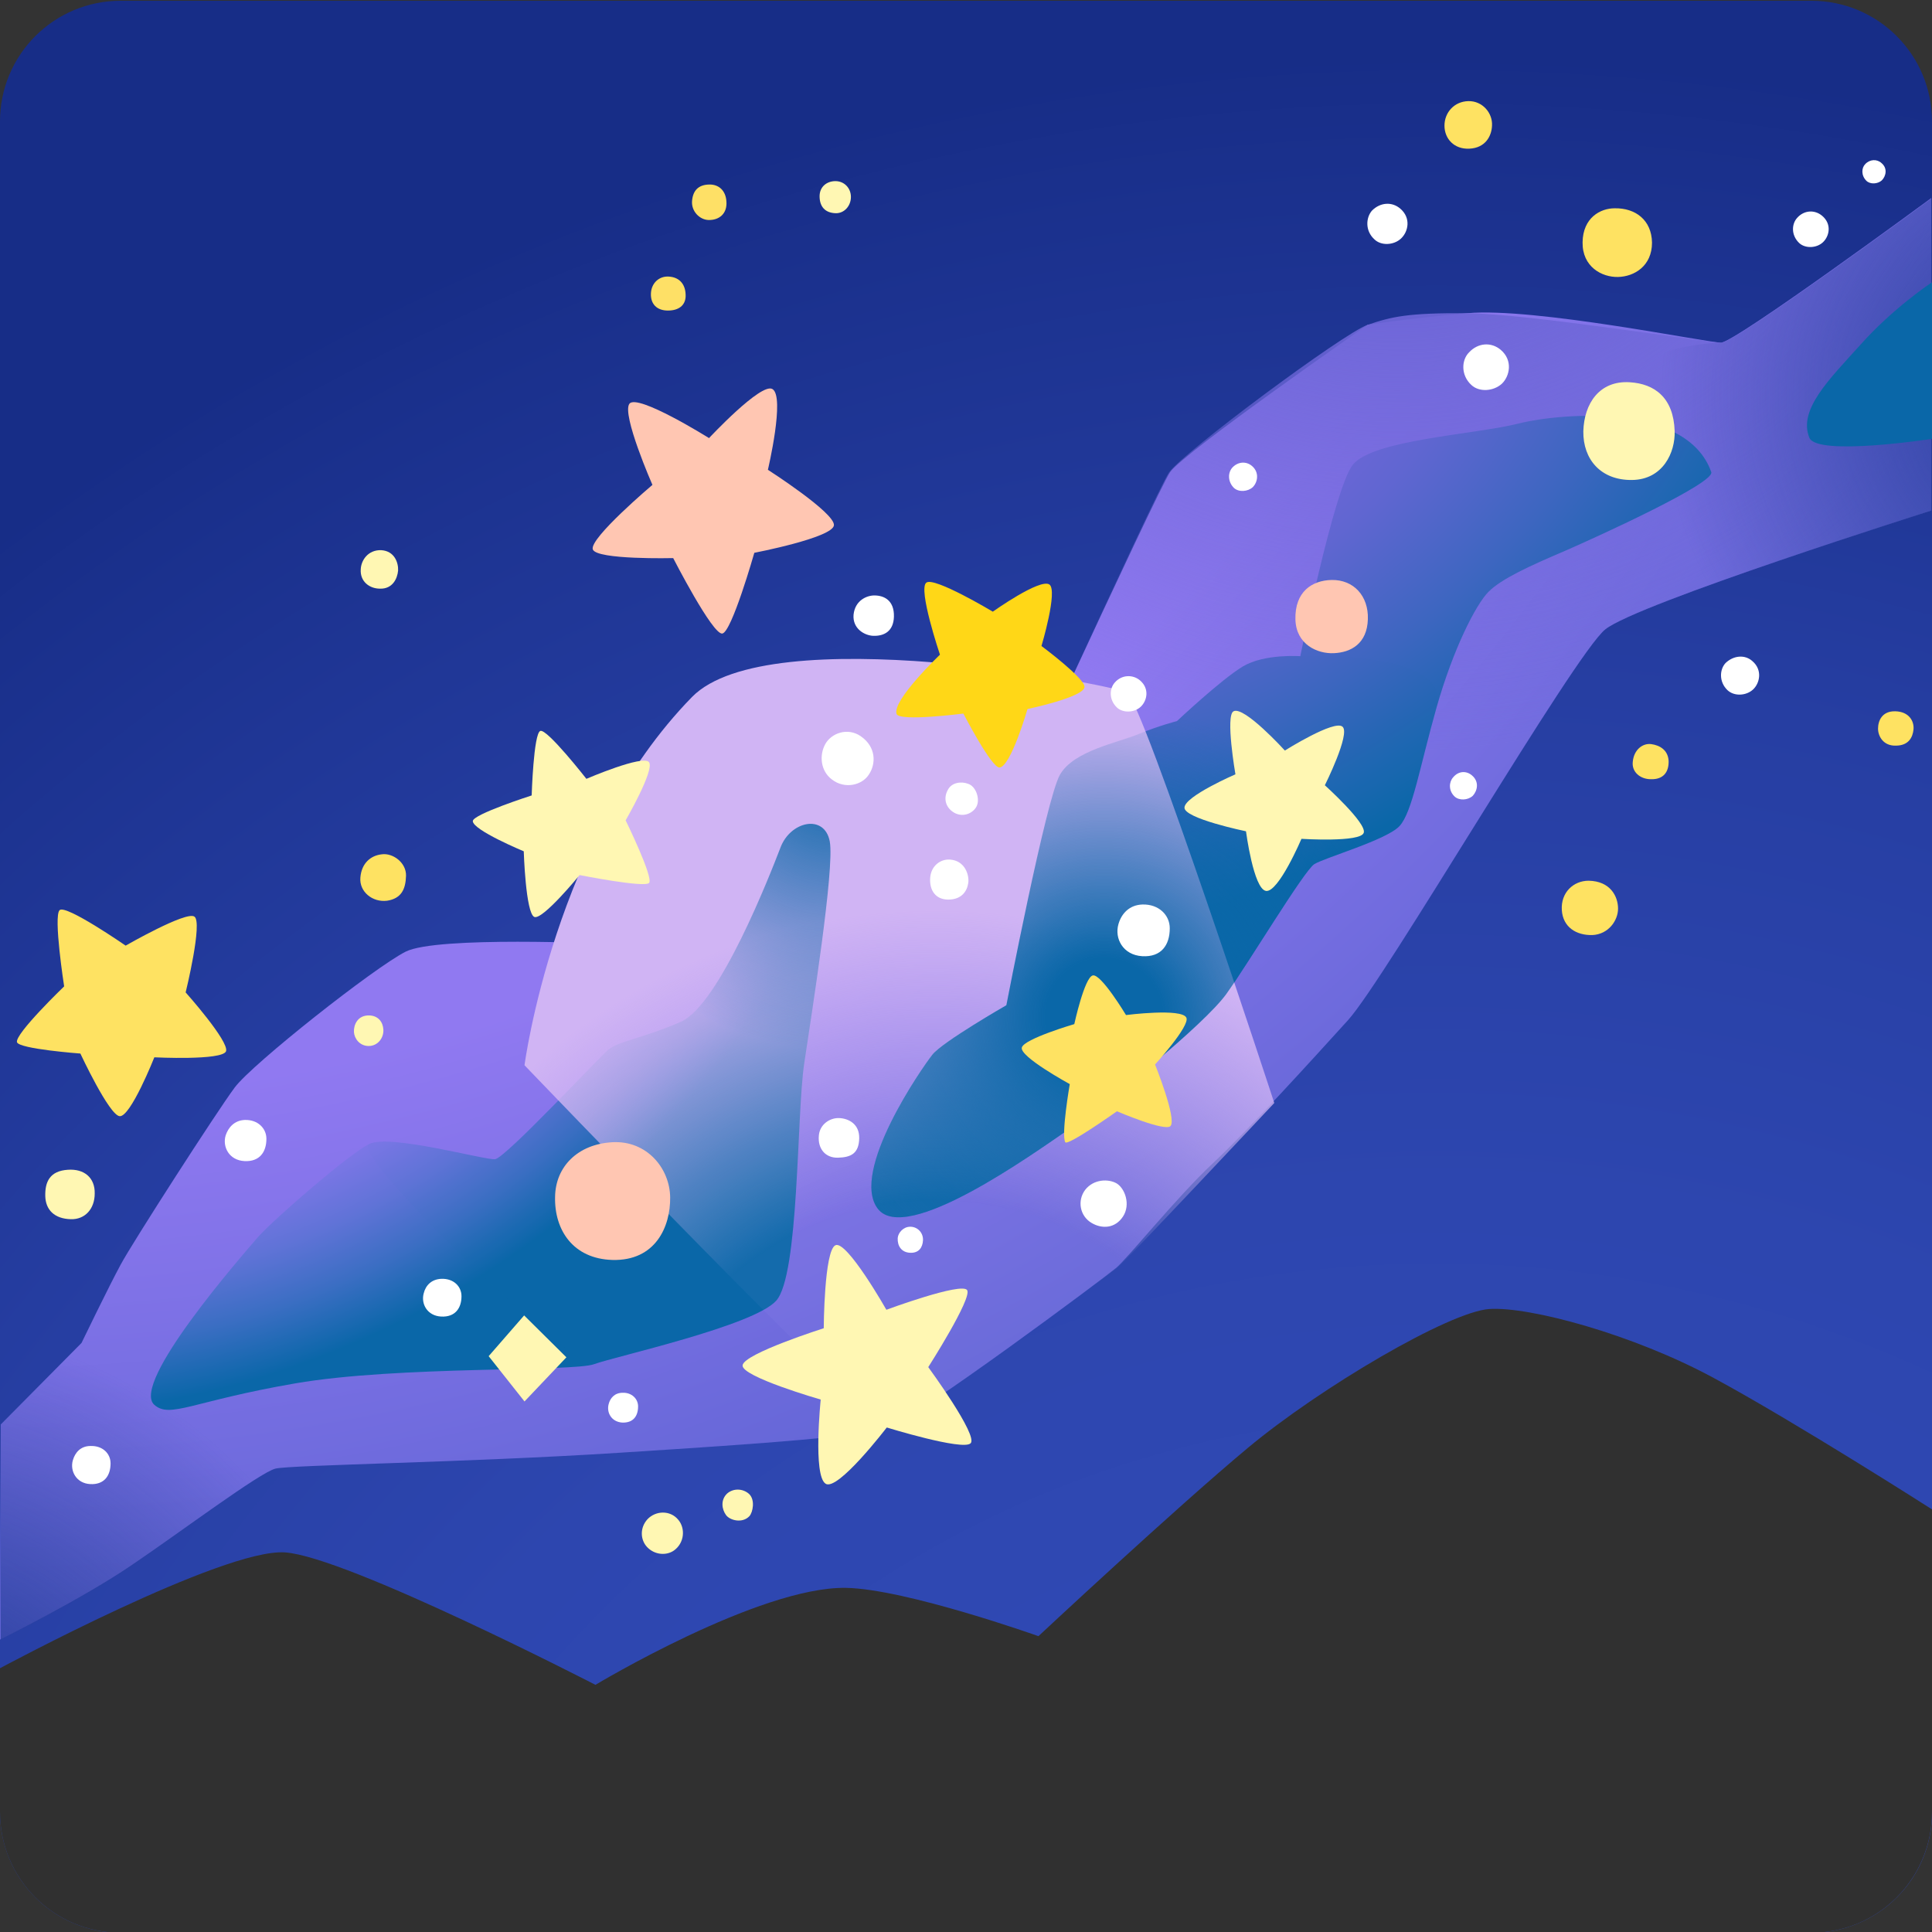 <?xml version="1.0" encoding="utf-8"?>
<!-- Generator: Adobe Illustrator 26.3.1, SVG Export Plug-In . SVG Version: 6.00 Build 0)  -->
<svg version="1.1" id="katman_1" xmlns="http://www.w3.org/2000/svg" xmlns:xlink="http://www.w3.org/1999/xlink" x="0px" y="0px"
	 viewBox="0 0 512 512" style="enable-background:new 0 0 512 512;" xml:space="preserve">
<rect x="0" y="0" width="512" height="512" fill="#333333" stroke="none"/>
<style type="text/css">
	.st0{fill:none;}
	.st1{fill:url(#SVGID_1_);}
	.st2{fill:#303030;}
	.st3{fill:url(#SVGID_00000153707665870002374990000000872619248349533059_);}
	.st4{fill:url(#SVGID_00000110446206123915001970000007415821771588940731_);}
	.st5{fill:url(#SVGID_00000144318772548509008690000001445964425550703294_);}
	.st6{fill:url(#SVGID_00000109020317622041524120000009344734724345782965_);}
	.st7{fill:#0A67A8;}
	.st8{fill:url(#SVGID_00000047035613925617693310000004306008135968413623_);}
	.st9{fill:url(#SVGID_00000183244607211830721690000010966487951569091229_);}
	.st10{fill:url(#SVGID_00000092455979789364155220000012561438786093812151_);}
	.st11{fill:url(#SVGID_00000021817565596461845490000013168777791981456571_);}
	.st12{fill:url(#SVGID_00000053504535311911369030000018187236197617357976_);}
	.st13{fill:#FFFFFF;}
	.st14{fill:#FFD717;}
	.st15{fill:#FEE262;}
	.st16{fill:#FFF7B3;}
	.st17{fill:#FFC6B2;}
	.st18{fill:#FEE066;}
</style>
<path class="st0" d="z"/>
<radialGradient id="SVGID_1_" cx="-1621.617" cy="920.65" r="148.696" gradientTransform="matrix(4.255 0 0 4.255 7280.68 -3270.521)" gradientUnits="userSpaceOnUse">
	<stop  offset="0.334" style="stop-color:#3049B4"/>
	<stop  offset="0.525" style="stop-color:#2D46AF"/>
	<stop  offset="0.737" style="stop-color:#263EA2"/>
	<stop  offset="0.958" style="stop-color:#1A308C"/>
	<stop  offset="1" style="stop-color:#172D87"/>
</radialGradient>
<path class="st1" d="M480,512.2H32c-17.7,0-32-14.3-32-32v-448c0-17.7,14.3-32,32-32h448c17.7,0,32,14.3,32,32v448
	C512.1,497.9,497.7,512.2,480,512.2z"/>
<path class="st2" d="M0,442.1v38.1c0,17.7,14.3,32,32,32h448c17.7,0,32-14.3,32-32V400c0,0-36.3-23.2-57.8-34.8
	c-21.4-11.6-48.9-19-59.5-18.3s-44.8,20.8-64,36.8s-55.5,49.9-55.5,49.9s-35.1-12.5-51-12.8c-23-0.4-66.4,25.7-66.4,25.7
	s-65.9-34-82.3-35.1S0,442.1,0,442.1z"/>
<radialGradient id="SVGID_00000151513533437259868220000003414247867076344971_" cx="-1712.07" cy="732.781" r="137.842" gradientTransform="matrix(4.255 0 0 4.255 7280.68 -3270.521)" gradientUnits="userSpaceOnUse">
	<stop  offset="0.756" style="stop-color:#9079F1"/>
	<stop  offset="1" style="stop-color:#6366D6"/>
</radialGradient>
<path style="fill:url(#SVGID_00000151513533437259868220000003414247867076344971_);" d="M0,434.5c0,0,22-10.9,35-19.8
	c13-8.8,33.9-24.5,38-25.5c4.2-1,50.5-1.6,91.1-4.2s63.5-4.2,71.3-6.8s57.3-39.6,60.4-42.2s16.1-18.8,25.5-27.6
	c9.4-8.8,26-27.1,35.9-38s59.9-96.9,68.2-103.6c8.3-6.8,86.4-31.5,86.4-31.5V52.5c0,0-52,38.3-55.7,38.3s-49.5-9.4-67.2-7.8
	c-17.7,1.6-26.5,3.1-26.5,3.1s-48.7,33.8-52.3,39c-3.6,5.2-51.6,109.9-51.6,109.9l-97.9,15.1c0,0-44.8-2.1-53.1,2.1
	s-40.6,29.7-45.3,36S35.1,329.3,32,335.1c-3.1,5.7-10.4,20.8-10.4,20.8L0.2,377.5L0,434.5L0,434.5z"/>
<radialGradient id="SVGID_00000132061030960584371250000017593916800359123106_" cx="-1624.086" cy="766.06" r="52.806" gradientTransform="matrix(4.255 0 0 4.255 7280.68 -3270.521)" gradientUnits="userSpaceOnUse">
	<stop  offset="0.388" style="stop-color:#6D66D7"/>
	<stop  offset="0.936" style="stop-color:#6D66D7;stop-opacity:0"/>
</radialGradient>
<path style="fill:url(#SVGID_00000132061030960584371250000017593916800359123106_);" d="M0,434.5c0,0,22-10.9,35-19.8
	c13-8.8,33.9-24.5,38-25.5c4.2-1,50.5-1.6,91.1-4.2s63.5-4.2,71.3-6.8s57.3-39.6,60.4-42.2s16.1-18.8,25.5-27.6
	c9.4-8.8,26-27.1,35.9-38s59.9-96.9,68.2-103.6c8.3-6.8,86.4-31.5,86.4-31.5V52.5c0,0-52,38.3-55.7,38.3s-51.4-7.7-67.2-7.8
	c-15.8-0.1-20.1,0.9-26.5,3.1c-6.5,2.3-49,33.9-52.6,39.1S258.5,235,258.5,235l-97.9,15.1c0,0-44.8-2.1-53.1,2.1s-40.6,29.7-45.3,36
	S35.1,329.3,32,335.1c-3.1,5.7-10.4,20.8-10.4,20.8L0.2,377.5L0,434.5L0,434.5z"/>
<radialGradient id="SVGID_00000093859259235038674150000013752676377580663977_" cx="-1582.38" cy="793.267" r="29.462" gradientTransform="matrix(4.255 0 0 4.255 7280.68 -3270.521)" gradientUnits="userSpaceOnUse">
	<stop  offset="0" style="stop-color:#273E9B"/>
	<stop  offset="0.861" style="stop-color:#273E9B;stop-opacity:0"/>
</radialGradient>
<path style="fill:url(#SVGID_00000093859259235038674150000013752676377580663977_);" d="M425.6,166.8c8.3-6.8,86.4-31.5,86.4-31.5
	V52.5c0,0-52,38.3-55.7,38.3c0,0-37.6,0-40.9,31.3S425.6,166.8,425.6,166.8z"/>
<radialGradient id="SVGID_00000059999117567091506890000000363036971835405963_" cx="-1717.659" cy="881.347" r="30.417" gradientTransform="matrix(4.255 0 0 4.255 7280.68 -3270.521)" gradientUnits="userSpaceOnUse">
	<stop  offset="0.2" style="stop-color:#273E9B"/>
	<stop  offset="1" style="stop-color:#273E9B;stop-opacity:0"/>
</radialGradient>
<path style="fill:url(#SVGID_00000059999117567091506890000000363036971835405963_);" d="M21.6,355.8L0.2,377.4v57.1
	c0,0,22-10.9,35-19.8c13-8.8,33.9-24.5,38-25.5l39.7-2.3c0,0-18.5-43.6-32.9-50.5C39.9,317.2,21.6,355.8,21.6,355.8z"/>
<path class="st7" d="M479.5,116c2,5,32.5,0.3,32.5,0.3V74.8c0,0-10.3,6.8-19,16.6C484.7,100.6,476.5,108.6,479.5,116z"/>
<radialGradient id="SVGID_00000089560517184325829870000003634675141646379157_" cx="-1665.068" cy="-442.69" r="28.335" gradientTransform="matrix(2.333 3.559 -6.158 4.036 1479.699 7826.524)" gradientUnits="userSpaceOnUse">
	<stop  offset="0.208" style="stop-color:#6D66D7"/>
	<stop  offset="0.35" style="stop-color:#6066D1"/>
	<stop  offset="0.616" style="stop-color:#3D66C0"/>
	<stop  offset="0.943" style="stop-color:#0A67A8"/>
</radialGradient>
<path style="fill:url(#SVGID_00000089560517184325829870000003634675141646379157_);" d="M453.5,125.1c1,2.9-29.4,16.8-38.8,20.9
	c-9.4,4-16.8,7.4-20.2,10.8s-9.4,15.2-13.8,30.7s-6.4,27.7-9.8,31.4s-19.9,8.4-22.6,10.1s-17.5,26.3-23.3,34.4
	c-5.7,8.1-31.7,29-41.5,35.7s-43.5,31-50.9,21.2s11.8-37.4,14.5-40.8s19.6-13.1,19.6-13.1s10.5-54.6,14.2-61.1
	c3.7-6.4,15.2-8.4,20.9-10.8c5.7-2.3,10.1-3.4,10.1-3.4s11.8-11.1,17.5-14.5s15.2-2.7,15.2-2.7s8.8-43.8,13.8-50.6
	c5.1-6.8,32.4-8.1,44.2-11.1C414.5,109.3,447.1,106.9,453.5,125.1z"/>
<radialGradient id="SVGID_00000178171956100327090630000016430225644071803276_" cx="-1691.287" cy="-506.539" r="39.099" gradientTransform="matrix(2.492 3.448 -4.63 3.345 1927.271 7739.762)" gradientUnits="userSpaceOnUse">
	<stop  offset="0.461" style="stop-color:#9079F1"/>
	<stop  offset="0.517" style="stop-color:#8A78EE"/>
	<stop  offset="0.59" style="stop-color:#7A76E5"/>
	<stop  offset="0.67" style="stop-color:#6073D7"/>
	<stop  offset="0.758" style="stop-color:#3B6EC3"/>
	<stop  offset="0.849" style="stop-color:#0D67AA"/>
	<stop  offset="0.854" style="stop-color:#0A67A8"/>
</radialGradient>
<path style="fill:url(#SVGID_00000178171956100327090630000016430225644071803276_);" d="M40.9,372.3c4.2,3.7,10.1-1,37.4-5.7
	s73.8-3,79.2-5.1c5.4-2,42.2-10.1,48.2-16.8c6.1-6.8,5.4-49.2,7.4-62.7s8.1-51.6,6.8-59c-1.4-7.4-10.5-5.4-13.1,1.7
	c-2.7,7-16.2,41.7-26.4,46.1c-10.1,4.4-16.5,5.1-19.2,7.4s-27.3,28.7-30,29s-28-6.8-33.4-4c-5.4,2.7-24.9,19.6-29.4,24.6
	C64.1,332.8,34.5,366.6,40.9,372.3z"/>
<radialGradient id="SVGID_00000075124325755888246980000006891103934171806896_" cx="-1652.804" cy="862.737" r="55.124" gradientTransform="matrix(4.255 0 0 4.255 7280.68 -3270.521)" gradientUnits="userSpaceOnUse">
	<stop  offset="0.351" style="stop-color:#D0B4F4;stop-opacity:4.900000e-02"/>
	<stop  offset="0.679" style="stop-color:#D0B4F4"/>
</radialGradient>
<path style="fill:url(#SVGID_00000075124325755888246980000006891103934171806896_);" d="M139,282.3c0,0,7.9-60.3,44.4-97.6
	c20.4-20.8,111-3.3,115.2-1.2c4.2,2.1,39.1,108.8,39.1,108.8s-39.6,42.2-41.6,43.7c-2.1,1.6-56.2,41.7-60.4,42.2
	C231.4,378.7,139,282.3,139,282.3z"/>
<radialGradient id="SVGID_00000158748180352798853610000001787049814802030482_" cx="-1642.308" cy="831.967" r="19.437" gradientTransform="matrix(4.255 0 0 4.255 7280.68 -3270.521)" gradientUnits="userSpaceOnUse">
	<stop  offset="0.189" style="stop-color:#0A67A8"/>
	<stop  offset="1" style="stop-color:#0A67A8;stop-opacity:2.000000e-02"/>
</radialGradient>
<path style="fill:url(#SVGID_00000158748180352798853610000001787049814802030482_);" d="M380.7,187.5c-4.4,15.5-6.4,27.7-9.8,31.4
	s-19.9,8.4-22.6,10.1c-2.7,1.7-17.5,26.3-23.3,34.4c-5.8,8.1-31.7,29-41.5,35.7s-43.5,31-50.9,21.2s11.8-37.4,14.5-40.8
	s19.6-13.1,19.6-13.1s10.5-54.6,14.2-61.1c3.7-6.4,15.2-8.4,20.9-10.8c5.7-2.3,10.1-3.4,10.1-3.4s11.8-11.1,17.5-14.5
	s15.2-2.7,15.2-2.7S385.1,172,380.7,187.5z"/>
<radialGradient id="SVGID_00000130639692849086280550000009415370921720558489_" cx="-1658.989" cy="816.634" r="17.383" gradientTransform="matrix(4.255 0 0 4.255 7280.68 -3270.521)" gradientUnits="userSpaceOnUse">
	<stop  offset="1.100000e-02" style="stop-color:#0A67A8"/>
	<stop  offset="1" style="stop-color:#0A67A8;stop-opacity:2.000000e-02"/>
</radialGradient>
<path style="fill:url(#SVGID_00000130639692849086280550000009415370921720558489_);" d="M157.5,361.5c5.4-2,42.2-10.1,48.2-16.8
	c6.1-6.8,5.4-49.2,7.4-62.7s8.1-51.6,6.8-59c-1.4-7.4-10.5-5.4-13.1,1.7c-2.7,7-16.2,41.7-26.4,46.1c-10.1,4.4-16.5,5.1-19.2,7.4
	s-27.3,28.7-30,29s-28-6.8-33.4-4C92.5,305.8,152.2,363.5,157.5,361.5z"/>
<path class="st13" d="M218.7,197.2c-1.6,2.9-1.3,7.1,1.8,9.4c3.4,2.6,8,1.5,9.8-1.4c1.8-2.7,2-7.2-2.2-10.1
	C224.6,192.7,220.3,194.3,218.7,197.2z"/>
<path class="st13" d="M251.2,209.3c-1.3,2.3-0.6,4.9,1.9,6.2c2.5,1.2,4.9-0.2,5.7-1.8c1-2-0.2-5.4-2.3-6
	C255,207.1,252.3,207.2,251.2,209.3z"/>
<path class="st13" d="M251.8,227.8c-2.6-0.2-5.1,1.7-5.3,4.9s1.4,5.7,4.8,5.7c3.6,0,5-2.3,5.3-4.4
	C256.9,232,255.8,228.1,251.8,227.8z"/>
<path class="st13" d="M296.4,244.9c-1.1,3.8,1.2,8.2,6.3,8.5c5.1,0.3,7.3-3,7.3-7.4c0-3.5-2.9-6.4-7.2-6.3
	C299.3,239.8,297.2,242.1,296.4,244.9z"/>
<path class="st13" d="M302.1,180.3c2.6,2.2,1.9,5.4,0.2,7c-1.7,1.6-4.7,1.7-6.3,0.2c-2.2-2.1-2-5.1-0.5-6.7
	C297.3,178.8,300.2,178.7,302.1,180.3z"/>
<path class="st13" d="M287.6,315.3c-2.2,2.9-1.4,7,1.7,8.8c2.7,1.6,6.2,1.5,8.3-1.7c2.1-3.2,0.5-7.5-1.7-8.8
	C293.8,312.4,289.9,312.4,287.6,315.3z"/>
<path class="st13" d="M237.9,328.1c-0.1,2.1,1,3.8,3.3,3.9s3.3-1.4,3.4-3.3s-1.3-3.5-3.2-3.6c-0.1,0-0.2,0-0.2,0
	C239.4,325.1,238,326.7,237.9,328.1z"/>
<path class="st13" d="M217,301c-0.3,3.4,1.7,5.9,5.1,5.8c3.4-0.1,5.5-1.1,5.6-5.1c0.1-3.9-2.9-5.3-5.3-5.4
	C219.9,296.2,217.2,298,217,301z"/>
<path class="st13" d="M226.2,162.9c-0.3,3.7,2.9,5.5,5.2,5.6c2.9,0.1,5.4-1.2,5.5-5.1c0.1-4.3-2.6-5.6-5.2-5.6
	C229.7,157.8,226.6,159.1,226.2,162.9z"/>
<path class="st14" d="M249.1,173.5c0,0-5.9-17.5-3.6-19.1c2.1-1.6,17.6,7.7,17.6,7.7s12.5-8.9,15-7.2c2.3,1.6-2.1,16.3-2.1,16.3
	s11.7,8.7,11.4,10.9c-0.3,2.7-15.1,5.8-15.1,5.8s-4.4,15.2-7.4,15.5c-2.1,0.2-9.6-14.3-9.6-14.3s-17,2.2-17.7,0.1
	C236.4,185.6,249.1,173.5,249.1,173.5z"/>
<path class="st15" d="M284.7,271.4c0,0,2.7-12.4,4.9-12.9c2.2-0.5,8.8,10.5,8.8,10.5s14.8-1.9,16,0.7c1,2.2-8.3,12.4-8.3,12.4
	s5.8,14.4,4.1,16.3c-1.4,1.6-14.2-3.9-14.2-3.9s-13.1,9.3-13.7,8.2c-1.1-2.1,1.2-15.4,1.2-15.4s-13.4-7.3-12.7-9.7
	C271.4,275.3,284.7,271.4,284.7,271.4L284.7,271.4z"/>
<path class="st16" d="M327.4,205.2c0,0-13.4,5.8-13.5,8.8c-0.2,2.9,16.3,6.3,16.3,6.3s2,15.3,5.3,15.8s9.4-13.8,9.4-13.8
	s15.7,1,16.5-1.6c0.9-2.5-10.3-12.6-10.3-12.6s6.8-13.6,4.7-15.5c-2.1-2-15.3,6.3-15.3,6.3s-10.8-11.9-13.6-10.4
	C324.7,189.6,327.4,205.2,327.4,205.2z"/>
<path class="st16" d="M155.4,206.4c0,0-10.4-13.3-12.2-12.7s-2.3,17.1-2.3,17.1s-15.6,5-15.6,6.8c0,2.4,13.5,8,13.5,8
	s0.5,16.4,2.8,17.4c2.2,0.9,12-11.1,12-11.1s17.1,3.4,18.4,2.1s-6.2-16.6-6.2-16.6s7.7-13.3,6.2-15.4S155.4,206.4,155.4,206.4z"/>
<path class="st16" d="M218.3,352c0,0,0.1-20.6,3.1-22s13.5,17.1,13.5,17.1s20-7.4,21.4-5.2c1.4,2.1-10.3,20.4-10.3,20.4
	s13.4,18.3,11.2,20.2c-2.1,2-22.2-4.2-22.2-4.2s-13,17-16.2,14.9c-3.4-2.1-1.3-22.3-1.3-22.3s-21.2-6.1-20.7-9.1
	C197.2,358.7,218.3,352,218.3,352z"/>
<path class="st17" d="M172.9,128.5c0,0-8.2-18.7-6.1-21.5c2.1-2.8,21.1,9.1,21.1,9.1s13.8-14.8,16.8-13c3.4,2-1.2,21.4-1.2,21.4
	s17.8,11.4,17.5,14.7s-21.1,7.3-21.1,7.3s-6,21.1-8.5,21.4c-2.6,0.3-13-20-13-20s-20.3,0.5-21.3-2.3
	C156.1,142.7,172.9,128.5,172.9,128.5z"/>
<path class="st17" d="M147.1,317.2c-0.2,8.8,4.8,16.4,15.2,16.7c11.4,0.3,15.4-8.8,15.3-16.6c-0.1-7.7-6.2-15.1-15.3-14.6
	C153.1,303.2,147.2,309.2,147.1,317.2z"/>
<path class="st17" d="M352.9,153.7c-5.2,0.1-9.8,3.1-9.6,10.5c0.2,6.6,5.8,9.1,10.2,8.9c4.5-0.2,8.8-2.5,9-9
	C362.7,157.9,358.7,153.6,352.9,153.7z"/>
<path class="st16" d="M431.9,101.3c-8-0.5-12.1,5.6-12.3,13c-0.1,7.4,4.6,13,12.9,12.9c8.2-0.1,11.5-7.3,11.3-13
	C443.5,105.4,438.5,101.7,431.9,101.3z"/>
<path class="st15" d="M33.3,250.6c0,0-15.9-11-17.5-9.4c-1.7,1.6,1.2,20.2,1.2,20.2S3.9,274,4.5,276.2c0.6,1.8,16.8,3,16.8,3
	s7.6,16.3,10.4,16.6c2.9,0.3,9.2-15.6,9.2-15.6s18,0.9,19-1.6C60.8,276,49.2,263,49.2,263s4.6-18.7,2.3-20.1
	C49.3,241.4,33.3,250.6,33.3,250.6z"/>
<path class="st15" d="M95.5,232.6c-0.3,3.7,3.2,6.6,7.1,6.1c3.8-0.6,4.9-3.1,5-6.6s-3.5-6.1-6.4-5.7
	C98.3,226.7,95.8,228.7,95.5,232.6z"/>
<path class="st15" d="M421,233.4c-4,0-7.4,3.1-7.1,7.8c0.3,4.5,3.8,6.7,8.1,6.6c4.3-0.2,6.8-3.9,6.8-7
	C428.8,237.6,426.8,233.5,421,233.4z"/>
<path class="st15" d="M432.7,201.9c-0.3,2.7,2,4.6,4.8,4.6c3.4,0.1,4.8-2,4.7-4.9c-0.2-2.9-2.4-4.1-4.6-4.4S433,198.6,432.7,201.9z"
	/>
<path class="st15" d="M497.7,193.1c0,2,1.4,4.6,4.7,4.5c3.4,0,4.5-2.2,4.7-4.3c0.2-2.2-1.2-4.7-4.8-4.8S497.7,191.1,497.7,193.1z"/>
<path class="st15" d="M427.9,55.2c-3.8,0-8.4,2.5-8.5,9s5.1,9.3,9.4,9.2s9-2.9,9-9.1C437.7,58.3,433.4,55.1,427.9,55.2z"/>
<path class="st15" d="M389.1,26.8c-3.7,0.1-6.3,3-6.3,6.5s2.6,6.3,6.6,6.1c4.3-0.2,5.9-3.4,6-6.1C395.6,30,392.9,26.7,389.1,26.8z"
	/>
<path class="st16" d="M138.9,348.6l-9.4,10.8l9.5,12l11.1-11.7L138.9,348.6z"/>
<path class="st16" d="M179.7,402.7c2,2.3,1.7,6.2-1.1,8.2c-2,1.4-5.1,1.2-7.1-0.9c-1.8-1.9-2-5.1,0.1-7.4
	C173.8,400.3,177.6,400.2,179.7,402.7z"/>
<path class="st16" d="M192.7,395.8c-1.8,1.7-1.4,4.2-0.3,5.7c1,1.4,4.3,2.3,6.2,0.3c0.9-1,1.6-4.3-0.1-5.9
	C196.8,394.4,194.3,394.4,192.7,395.8z"/>
<path class="st16" d="M97.9,269.1c-3.2-0.1-4.2,2.6-4.1,4.4c0.1,1.7,1.5,3.7,3.9,3.7s4-2.1,3.9-4.3
	C101.5,270.9,100.3,269.2,97.9,269.1z"/>
<path class="st16" d="M18,310c-4.8,0.3-6.1,3.2-6,7c0.1,3.6,2.4,6,6.8,6.1c3.7,0.1,6.3-2.7,6.3-6.8C25.2,312.1,22.3,309.7,18,310z"
	/>
<path class="st16" d="M101,145.8c-3.4-0.1-5.3,2.6-5.4,5.1c-0.2,3.2,2.3,5.1,5.1,5.1c3.3,0.1,4.6-2.6,4.8-4.8
	C105.6,149.2,104.6,146,101,145.8z"/>
<path class="st16" d="M217.2,52c0,2.8,1.5,4.4,4.2,4.5c2.3,0.1,4.1-1.9,4.1-4.3s-1.8-4.2-4.1-4.2S217.2,49.5,217.2,52z"/>
<path class="st18" d="M177.3,73.3c-2.6-0.2-4.7,1.7-4.8,4.5s1.6,4.5,4.5,4.5s4.6-1.4,4.7-3.7C181.8,75.5,180.2,73.5,177.3,73.3z"/>
<path class="st18" d="M188.1,48.9c-3.1,0-4.5,1.7-4.7,4.4s2,4.9,4.3,5c2.9,0.1,5.1-1.7,4.8-5C192.3,50.5,190.5,48.9,188.1,48.9z"/>
<path class="st13" d="M59.8,300.9c-0.9,3,0.9,6.6,5,6.8c4,0.2,5.8-2.4,5.8-5.9c0-2.8-2.3-5.1-5.7-5
	C62.1,296.9,60.5,298.8,59.8,300.9z"/>
<path class="st13" d="M112.3,342.7c-0.8,2.8,0.9,6,4.6,6.2s5.4-2.2,5.4-5.4c0-2.6-2.1-4.7-5.3-4.6
	C114.3,339,112.8,340.7,112.3,342.7z"/>
<path class="st13" d="M161.3,372.1c-0.6,2.2,0.7,4.7,3.6,4.9c2.9,0.1,4.2-1.7,4.2-4.3c0-2-1.7-3.7-4.1-3.6
	C162.9,369.1,161.7,370.5,161.3,372.1z"/>
<path class="st13" d="M19.3,387c-0.8,2.8,0.9,6.1,4.6,6.3c3.7,0.2,5.4-2.2,5.4-5.5c0-2.6-2.1-4.7-5.3-4.6
	C21.4,383.2,19.9,384.9,19.3,387z"/>
<path class="st13" d="M331.8,123.5c2,1.7,1.5,4.3,0.2,5.6c-1.3,1.2-3.7,1.4-5,0.2c-1.7-1.7-1.6-4.1-0.4-5.4
	C328.1,122.3,330.3,122.2,331.8,123.5z"/>
<path class="st13" d="M397.7,92.7c3.3,2.8,2.4,7,0.3,9c-2.2,2-6,2.3-8.1,0.3c-2.8-2.6-2.6-6.6-0.6-8.6
	C391.7,90.8,395.2,90.6,397.7,92.7z"/>
<path class="st13" d="M371.1,55.3c2.9,2.5,2.1,6.1,0.2,7.9c-1.9,1.8-5.3,2-7.1,0.2c-2.5-2.3-2.2-5.8-0.6-7.6
	C365.8,53.6,368.9,53.4,371.1,55.3z"/>
<path class="st13" d="M482.9,57.2c2.6,2.2,1.9,5.4,0.2,7c-1.7,1.6-4.7,1.7-6.3,0.2c-2.2-2.1-2-5.1-0.5-6.7
	C478.1,55.7,480.9,55.5,482.9,57.2z"/>
<path class="st13" d="M498.6,43.2c1.7,1.4,1.2,3.5,0.1,4.6c-1.1,1-3.1,1.1-4.1,0.1c-1.4-1.4-1.3-3.4-0.3-4.4
	C495.5,42.2,497.4,42.1,498.6,43.2z"/>
<path class="st13" d="M464.4,175.2c2.7,2.3,2,5.8,0.2,7.5s-5,1.9-6.8,0.2c-2.3-2.2-2.1-5.5-0.5-7.2
	C459.4,173.7,462.4,173.4,464.4,175.2z"/>
<path class="st13" d="M390.1,205.5c2,1.7,1.4,4.1,0.2,5.4c-1.3,1.2-3.6,1.3-4.8,0.2c-1.7-1.6-1.5-3.9-0.4-5.1
	C386.5,204.3,388.6,204.2,390.1,205.5z"/>
<path class="st0" d="z"/>
</svg>